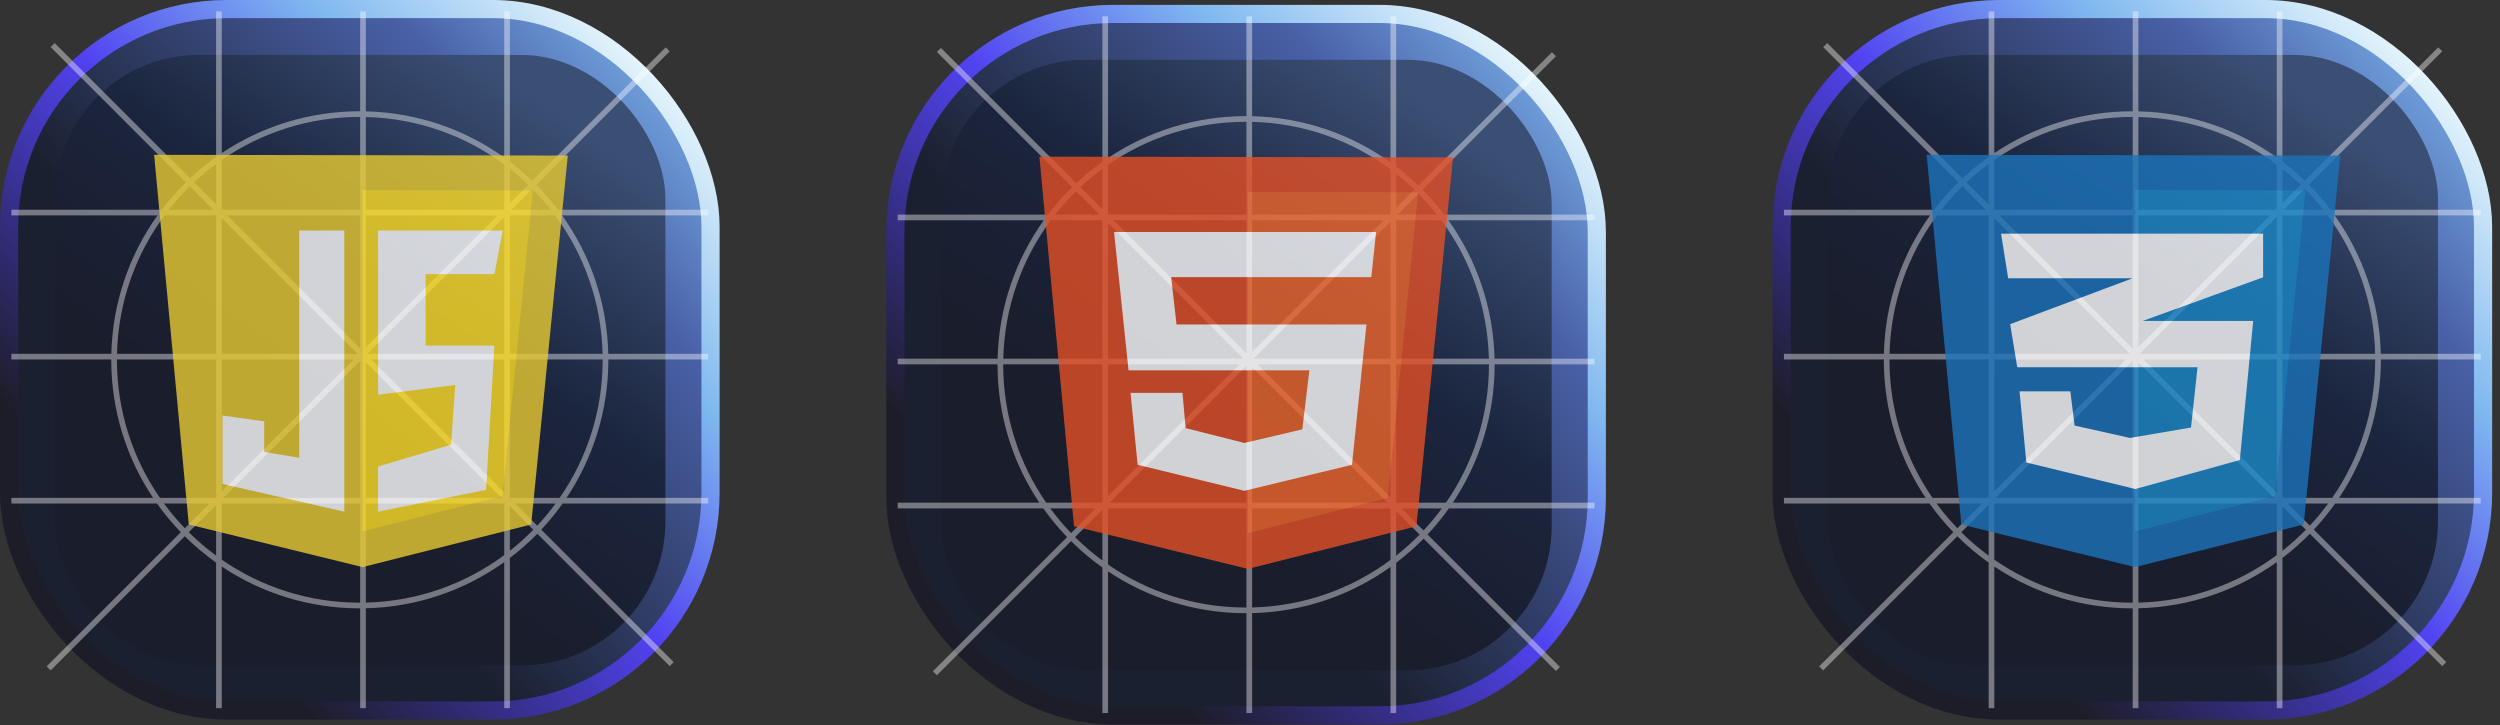 <svg width="255" height="74" viewBox="0 0 255 74" fill="none" xmlns="http://www.w3.org/2000/svg">
<rect x="0" y="0" width="255" height="74" fill="#333333" stroke="none"/>
<rect x="91.326" y="1.421" width="71.549" height="71.549" rx="22.211" fill="url(#paint0_linear_102_98)" stroke="url(#paint1_linear_102_98)" stroke-width="1.851"/>
<rect x="96.001" y="6.097" width="62.27" height="62.27" rx="14.692" fill="url(#paint2_linear_102_98)"/>
<g style="mix-blend-mode:overlay">
<path fill-rule="evenodd" clip-rule="evenodd" d="M111.769 51.854L109.25 54.373C108.488 53.582 107.778 52.74 107.127 51.854H111.769ZM112.442 51.181L112.348 51.275H106.714C103.947 47.277 102.327 42.426 102.327 37.196L102.327 37.159H112.442V51.181ZM112.442 51.999L109.656 54.785C110.523 55.646 111.455 56.443 112.442 57.169V51.999ZM108.841 54.782L95.156 68.467L95.565 68.876L109.247 55.194C110.235 56.175 111.304 57.075 112.442 57.883V72.732H113.02V58.281C117.048 60.976 121.89 62.547 127.1 62.547L127.136 62.547V72.732H127.715V62.54C132.973 62.415 137.834 60.689 141.831 57.831V72.732H142.409V57.405C143.402 56.652 144.337 55.827 145.207 54.939L158.708 68.44L159.117 68.031L145.608 54.521C146.392 53.684 147.121 52.792 147.787 51.854H162.636V51.275H148.186C150.88 47.248 152.452 42.405 152.452 37.196L152.452 37.159H162.636V36.581H152.444C152.319 31.323 150.593 26.461 147.735 22.465H162.636V21.886H147.309C146.629 20.99 145.89 20.14 145.099 19.342L158.708 5.733L158.299 5.324L144.687 18.936C143.967 18.243 143.207 17.591 142.409 16.986V1.659H141.831L141.831 16.56C137.834 13.702 132.973 11.976 127.715 11.851V1.659H127.136L127.136 11.844L127.1 11.844C121.89 11.844 117.048 13.415 113.02 16.11L113.02 1.659H112.442L112.442 16.509C111.503 17.175 110.612 17.903 109.774 18.688L95.974 4.888L95.565 5.297L109.356 19.088C108.468 19.959 107.644 20.894 106.891 21.886H91.564L91.564 22.465H106.465C103.607 26.461 101.881 31.323 101.756 36.581H91.564L91.564 37.159H101.748L101.748 37.196C101.748 42.405 103.32 47.248 106.014 51.275H91.564L91.564 51.854H106.413C107.149 52.89 107.961 53.869 108.841 54.782ZM144.278 19.345C143.683 18.772 143.059 18.229 142.409 17.718V21.214L144.278 19.345ZM141.831 21.792L141.737 21.886H127.715V12.43C132.996 12.558 137.867 14.339 141.831 17.276V21.792ZM141.158 22.465L127.715 35.908V22.465H141.158ZM127.86 36.581L141.831 22.61V36.581H127.86ZM127.136 37.305V51.275H113.166L127.136 37.305ZM126.464 37.159L113.02 50.603V37.159L126.464 37.159ZM142.555 21.886L144.69 19.751C145.359 20.426 145.99 21.139 146.578 21.886H142.555ZM147.073 51.854C146.493 52.644 145.867 53.398 145.198 54.112L142.94 51.854H147.073ZM144.798 54.53L142.409 52.141V56.674C143.251 56.011 144.049 55.295 144.798 54.53ZM141.831 37.159V50.745L128.245 37.159H141.831ZM141.544 51.275L127.715 37.447V51.275H141.544ZM127.136 22.465V36.05L113.551 22.465L127.136 22.465ZM126.849 36.581L113.02 22.752V36.581H126.849ZM112.442 17.222V21.356L110.183 19.097C110.898 18.429 111.652 17.803 112.442 17.222ZM112.154 21.886L109.765 19.497C109.001 20.246 108.285 21.044 107.622 21.886H112.154ZM102.334 36.581H112.442V22.465H107.18C104.244 26.429 102.463 31.3 102.334 36.581ZM113.02 16.809V21.886L127.136 21.886V12.422L127.1 12.422C121.87 12.422 117.018 14.043 113.02 16.809ZM147.02 22.465H142.409V36.581H151.866C151.737 31.3 149.956 26.429 147.02 22.465ZM151.873 37.159H142.409V51.275H147.486C150.253 47.277 151.873 42.426 151.873 37.196L151.873 37.159ZM141.831 57.115V51.854H127.715V61.961C132.996 61.833 137.867 60.052 141.831 57.115ZM127.136 61.969V51.854L113.02 51.854V57.582C117.018 60.348 121.87 61.969 127.1 61.969L127.136 61.969Z" fill="white" fill-opacity="0.4"/>
</g>
<g opacity="0.8" clip-path="url(#clip0_102_98)">
<path d="M109.551 53.68L106.018 15.975L148.213 16.051L144.477 53.68L127.275 58.029L109.551 53.68Z" fill="#E34F26"/>
<path d="M127.275 54.388V19.566L144.651 19.617L141.552 50.772L127.275 54.388Z" fill="#EF652A"/>
<path d="M139.872 28.265L140.364 23.663H113.634L115.111 37.774H133.559L132.835 43.792L126.927 45.183L120.933 43.666L120.614 40.075H115.314L116.038 47.408L126.927 50.063L137.903 47.408L139.38 33.095H120.006L119.456 28.265H139.872Z" fill="white"/>
</g>
<rect x="181.725" y="0.925" width="71.549" height="71.549" rx="22.211" fill="url(#paint3_linear_102_98)" stroke="url(#paint4_linear_102_98)" stroke-width="1.851"/>
<rect x="186.401" y="5.601" width="62.27" height="62.27" rx="14.692" fill="url(#paint5_linear_102_98)"/>
<g style="mix-blend-mode:overlay">
<path fill-rule="evenodd" clip-rule="evenodd" d="M202.169 51.358L199.65 53.878C198.888 53.087 198.178 52.245 197.527 51.358H202.169ZM202.842 50.686L202.748 50.78H197.114C194.347 46.782 192.727 41.93 192.727 36.7L192.727 36.664H202.842V50.686ZM202.842 51.504L200.056 54.29C200.923 55.151 201.855 55.948 202.842 56.673V51.504ZM199.241 54.287L185.556 67.972L185.965 68.381L199.647 54.699C200.635 55.679 201.704 56.579 202.842 57.387V72.236H203.42V57.786C207.448 60.48 212.29 62.052 217.5 62.052L217.536 62.052V72.236H218.115V62.044C223.373 61.919 228.234 60.193 232.231 57.335V72.236H232.809V56.909C233.802 56.156 234.737 55.332 235.607 54.444L249.108 67.944L249.517 67.535L236.008 54.026C236.792 53.188 237.521 52.297 238.187 51.358H253.036V50.78H238.586C241.28 46.752 242.852 41.91 242.852 36.7L242.852 36.664H253.036V36.085H242.844C242.719 30.827 240.993 25.966 238.135 21.969H253.036V21.391H237.709C237.029 20.494 236.29 19.644 235.499 18.846L249.108 5.238L248.699 4.829L235.087 18.441C234.367 17.747 233.607 17.096 232.809 16.491V1.164H232.231L232.231 16.065C228.234 13.207 223.373 11.481 218.115 11.356V1.164H217.536L217.536 11.348L217.5 11.348C212.29 11.348 207.448 12.92 203.42 15.614L203.42 1.164H202.842L202.842 16.013C201.903 16.679 201.012 17.408 200.174 18.192L186.374 4.392L185.965 4.801L199.756 18.593C198.868 19.463 198.044 20.398 197.291 21.391H181.964L181.964 21.969H196.865C194.007 25.966 192.281 30.827 192.156 36.085H181.964L181.964 36.664H192.148L192.148 36.7C192.148 41.91 193.72 46.752 196.414 50.78H181.964L181.964 51.358H196.813C197.549 52.395 198.361 53.374 199.241 54.287ZM234.678 18.85C234.083 18.277 233.459 17.733 232.809 17.222V20.718L234.678 18.85ZM232.231 21.297L232.137 21.391H218.115V11.934C223.396 12.063 228.267 13.844 232.231 16.78V21.297ZM231.558 21.969L218.115 35.413V21.969H231.558ZM218.26 36.085L232.231 22.115V36.085H218.26ZM217.536 36.809V50.78H203.566L217.536 36.809ZM216.864 36.664L203.42 50.107V36.664L216.864 36.664ZM232.955 21.391L235.09 19.256C235.759 19.93 236.39 20.643 236.978 21.391H232.955ZM237.473 51.358C236.893 52.148 236.267 52.902 235.598 53.617L233.34 51.358H237.473ZM235.198 54.035L232.809 51.646V56.178C233.651 55.515 234.449 54.799 235.198 54.035ZM232.231 36.664V50.249L218.645 36.664H232.231ZM231.944 50.78L218.115 36.951V50.78H231.944ZM217.536 21.969V35.555L203.951 21.969L217.536 21.969ZM217.249 36.085L203.42 22.256V36.085H217.249ZM202.842 16.727V20.86L200.583 18.602C201.298 17.933 202.052 17.307 202.842 16.727ZM202.554 21.391L200.165 19.002C199.401 19.751 198.685 20.549 198.022 21.391H202.554ZM192.734 36.085H202.842V21.969H197.58C194.644 25.933 192.863 30.804 192.734 36.085ZM203.42 16.314V21.391L217.536 21.391V11.927L217.5 11.927C212.27 11.927 207.418 13.547 203.42 16.314ZM237.42 21.969H232.809V36.085H242.266C242.137 30.804 240.356 25.933 237.42 21.969ZM242.273 36.664H232.809V50.78H237.886C240.653 46.782 242.273 41.93 242.273 36.7L242.273 36.664ZM232.231 56.62V51.358H218.115V61.466C223.396 61.337 228.267 59.556 232.231 56.62ZM217.536 61.473V51.358L203.42 51.358V57.086C207.418 59.853 212.27 61.473 217.5 61.473L217.536 61.473Z" fill="white" fill-opacity="0.4"/>
</g>
<g opacity="0.8" clip-path="url(#clip1_102_98)">
<path d="M200.054 53.496L196.521 15.792L238.716 15.867L234.98 53.496L217.778 57.845L200.054 53.496Z" fill="#1B73BA"/>
<path d="M217.778 54.204V19.383L235.154 19.433L232.055 50.588L217.778 54.204Z" fill="#1C88C7"/>
<path d="M230.839 23.833H204.108L204.833 28.385H217.517L205.035 33.063L205.759 37.463H224.149L223.483 43.608L217.256 44.67L211.609 43.406L211.175 39.916H205.991L206.686 47.174L217.807 49.88L228.464 46.921L229.825 32.734H218.559L230.838 28.284L230.839 23.833Z" fill="white"/>
</g>
<rect x="0.925" y="0.925" width="71.549" height="71.549" rx="22.211" fill="url(#paint6_linear_102_98)" stroke="url(#paint7_linear_102_98)" stroke-width="1.851"/>
<rect x="5.601" y="5.601" width="62.27" height="62.27" rx="14.692" fill="url(#paint8_linear_102_98)"/>
<g style="mix-blend-mode:overlay">
<path fill-rule="evenodd" clip-rule="evenodd" d="M21.369 51.358L18.85 53.878C18.088 53.087 17.378 52.245 16.727 51.358H21.369ZM22.042 50.686L21.948 50.78H16.314C13.547 46.782 11.927 41.93 11.927 36.7L11.927 36.664H22.042V50.686ZM22.042 51.504L19.256 54.29C20.123 55.151 21.055 55.948 22.042 56.673V51.504ZM18.441 54.287L4.756 67.972L5.165 68.381L18.846 54.699C19.835 55.679 20.904 56.579 22.042 57.387V72.236H22.62V57.786C26.648 60.48 31.49 62.052 36.7 62.052L36.736 62.052V72.236H37.315V62.044C42.573 61.919 47.434 60.193 51.431 57.335V72.236H52.009V56.909C53.002 56.156 53.937 55.332 54.807 54.444L68.308 67.944L68.717 67.535L55.208 54.026C55.992 53.188 56.721 52.297 57.387 51.358H72.236V50.78H57.786C60.48 46.752 62.052 41.91 62.052 36.7L62.052 36.664H72.236V36.085H62.044C61.919 30.827 60.193 25.966 57.335 21.969H72.236V21.391H56.909C56.229 20.494 55.49 19.644 54.699 18.846L68.308 5.238L67.899 4.829L54.287 18.441C53.567 17.747 52.807 17.096 52.009 16.491V1.164H51.431L51.431 16.065C47.434 13.207 42.573 11.481 37.315 11.356V1.164H36.736L36.736 11.348L36.7 11.348C31.49 11.348 26.648 12.92 22.62 15.614L22.62 1.164H22.042L22.042 16.013C21.103 16.679 20.212 17.408 19.374 18.192L5.574 4.392L5.165 4.801L18.956 18.593C18.068 19.463 17.244 20.398 16.491 21.391H1.164L1.164 21.969H16.065C13.207 25.966 11.481 30.827 11.356 36.085H1.164L1.164 36.664H11.348L11.348 36.7C11.348 41.91 12.92 46.752 15.614 50.78H1.164L1.164 51.358H16.013C16.749 52.395 17.561 53.374 18.441 54.287ZM53.878 18.85C53.283 18.277 52.659 17.733 52.009 17.222V20.718L53.878 18.85ZM51.431 21.297L51.337 21.391H37.315V11.934C42.596 12.063 47.467 13.844 51.431 16.78V21.297ZM50.758 21.969L37.315 35.413V21.969H50.758ZM37.46 36.085L51.431 22.115V36.085H37.46ZM36.736 36.809V50.78H22.766L36.736 36.809ZM36.064 36.664L22.62 50.107V36.664L36.064 36.664ZM52.155 21.391L54.29 19.256C54.959 19.93 55.59 20.643 56.178 21.391H52.155ZM56.673 51.358C56.093 52.148 55.467 52.902 54.798 53.617L52.54 51.358H56.673ZM54.398 54.035L52.009 51.646V56.178C52.851 55.515 53.649 54.799 54.398 54.035ZM51.431 36.664V50.249L37.845 36.664H51.431ZM51.144 50.78L37.315 36.951V50.78H51.144ZM36.736 21.969V35.555L23.151 21.969L36.736 21.969ZM36.449 36.085L22.62 22.256V36.085H36.449ZM22.042 16.727V20.86L19.783 18.602C20.498 17.933 21.252 17.307 22.042 16.727ZM21.754 21.391L19.365 19.002C18.601 19.751 17.885 20.549 17.222 21.391H21.754ZM11.934 36.085H22.042V21.969H16.78C13.844 25.933 12.063 30.804 11.934 36.085ZM22.62 16.314V21.391L36.736 21.391V11.927L36.7 11.927C31.47 11.927 26.618 13.547 22.62 16.314ZM56.62 21.969H52.009V36.085H61.466C61.337 30.804 59.556 25.933 56.62 21.969ZM61.473 36.664H52.009V50.78H57.086C59.853 46.782 61.473 41.93 61.473 36.7L61.473 36.664ZM51.431 56.62V51.358H37.315V61.466C42.596 61.337 47.467 59.556 51.431 56.62ZM36.736 61.473V51.358L22.62 51.358V57.086C26.618 59.853 31.47 61.473 36.7 61.473L36.736 61.473Z" fill="white" fill-opacity="0.4"/>
</g>
<g opacity="0.8" clip-path="url(#clip2_102_98)">
<path d="M19.254 53.496L15.721 15.791L57.916 15.867L54.18 53.496L36.978 57.845L19.254 53.496Z" fill="#E9CA32"/>
<path d="M36.978 54.204V19.382L54.354 19.433L51.255 50.588L36.978 54.204Z" fill="#FFDE25"/>
<path d="M35.117 23.517H30.523V46.693L26.95 46.099V42.979L22.697 42.385V49.367L35.117 52.19V23.517ZM38.563 23.517H51.28L50.43 27.959H43.418V35.249H50.43L49.579 49.962L38.563 52.19V47.585L46.006 45.356L46.436 39.265L38.563 40.26V23.517Z" fill="white"/>
</g>
<defs>
<linearGradient id="paint0_linear_102_98" x1="154.198" y1="0.496" x2="111.714" y2="37.232" gradientUnits="userSpaceOnUse">
<stop stop-color="#79AEE7"/>
<stop offset="0.332" stop-color="#4960A7"/>
<stop offset="1" stop-color="#1B2030"/>
</linearGradient>
<linearGradient id="paint1_linear_102_98" x1="154.998" y1="3.878" x2="103.458" y2="54.545" gradientUnits="userSpaceOnUse">
<stop stop-color="#EBF8FC"/>
<stop offset="0.295" stop-color="#7FB8EF"/>
<stop offset="0.576" stop-color="#5142F1"/>
<stop offset="1" stop-color="#1D1D29"/>
</linearGradient>
<linearGradient id="paint2_linear_102_98" x1="148.16" y1="12.498" x2="122.262" y2="49.599" gradientUnits="userSpaceOnUse">
<stop stop-color="#3B4F75"/>
<stop offset="0.53" stop-color="#1B253E"/>
<stop offset="1" stop-color="#1A1D2C"/>
</linearGradient>
<linearGradient id="paint3_linear_102_98" x1="244.598" y1="-3.2707e-07" x2="202.114" y2="36.736" gradientUnits="userSpaceOnUse">
<stop stop-color="#79AEE7"/>
<stop offset="0.332" stop-color="#4960A7"/>
<stop offset="1" stop-color="#1B2030"/>
</linearGradient>
<linearGradient id="paint4_linear_102_98" x1="245.398" y1="3.383" x2="193.858" y2="54.05" gradientUnits="userSpaceOnUse">
<stop stop-color="#EBF8FC"/>
<stop offset="0.295" stop-color="#7FB8EF"/>
<stop offset="0.576" stop-color="#5142F1"/>
<stop offset="1" stop-color="#1D1D29"/>
</linearGradient>
<linearGradient id="paint5_linear_102_98" x1="238.56" y1="12.003" x2="212.662" y2="49.103" gradientUnits="userSpaceOnUse">
<stop stop-color="#3B4F75"/>
<stop offset="0.53" stop-color="#1B253E"/>
<stop offset="1" stop-color="#1A1D2C"/>
</linearGradient>
<linearGradient id="paint6_linear_102_98" x1="63.798" y1="-3.2707e-07" x2="21.314" y2="36.736" gradientUnits="userSpaceOnUse">
<stop stop-color="#79AEE7"/>
<stop offset="0.332" stop-color="#4960A7"/>
<stop offset="1" stop-color="#1B2030"/>
</linearGradient>
<linearGradient id="paint7_linear_102_98" x1="64.598" y1="3.383" x2="13.058" y2="54.05" gradientUnits="userSpaceOnUse">
<stop stop-color="#EBF8FC"/>
<stop offset="0.295" stop-color="#7FB8EF"/>
<stop offset="0.576" stop-color="#5142F1"/>
<stop offset="1" stop-color="#1D1D29"/>
</linearGradient>
<linearGradient id="paint8_linear_102_98" x1="57.76" y1="12.003" x2="31.862" y2="49.103" gradientUnits="userSpaceOnUse">
<stop stop-color="#3B4F75"/>
<stop offset="0.53" stop-color="#1B253E"/>
<stop offset="1" stop-color="#1A1D2C"/>
</linearGradient>
<clipPath id="clip0_102_98">
<rect width="42.195" height="42.195" fill="white" transform="translate(106.018 15.905)"/>
</clipPath>
<clipPath id="clip1_102_98">
<rect width="42.195" height="42.195" fill="white" transform="translate(196.521 15.721)"/>
</clipPath>
<clipPath id="clip2_102_98">
<rect width="42.195" height="42.195" fill="white" transform="translate(15.721 15.721)"/>
</clipPath>
</defs>
</svg>
